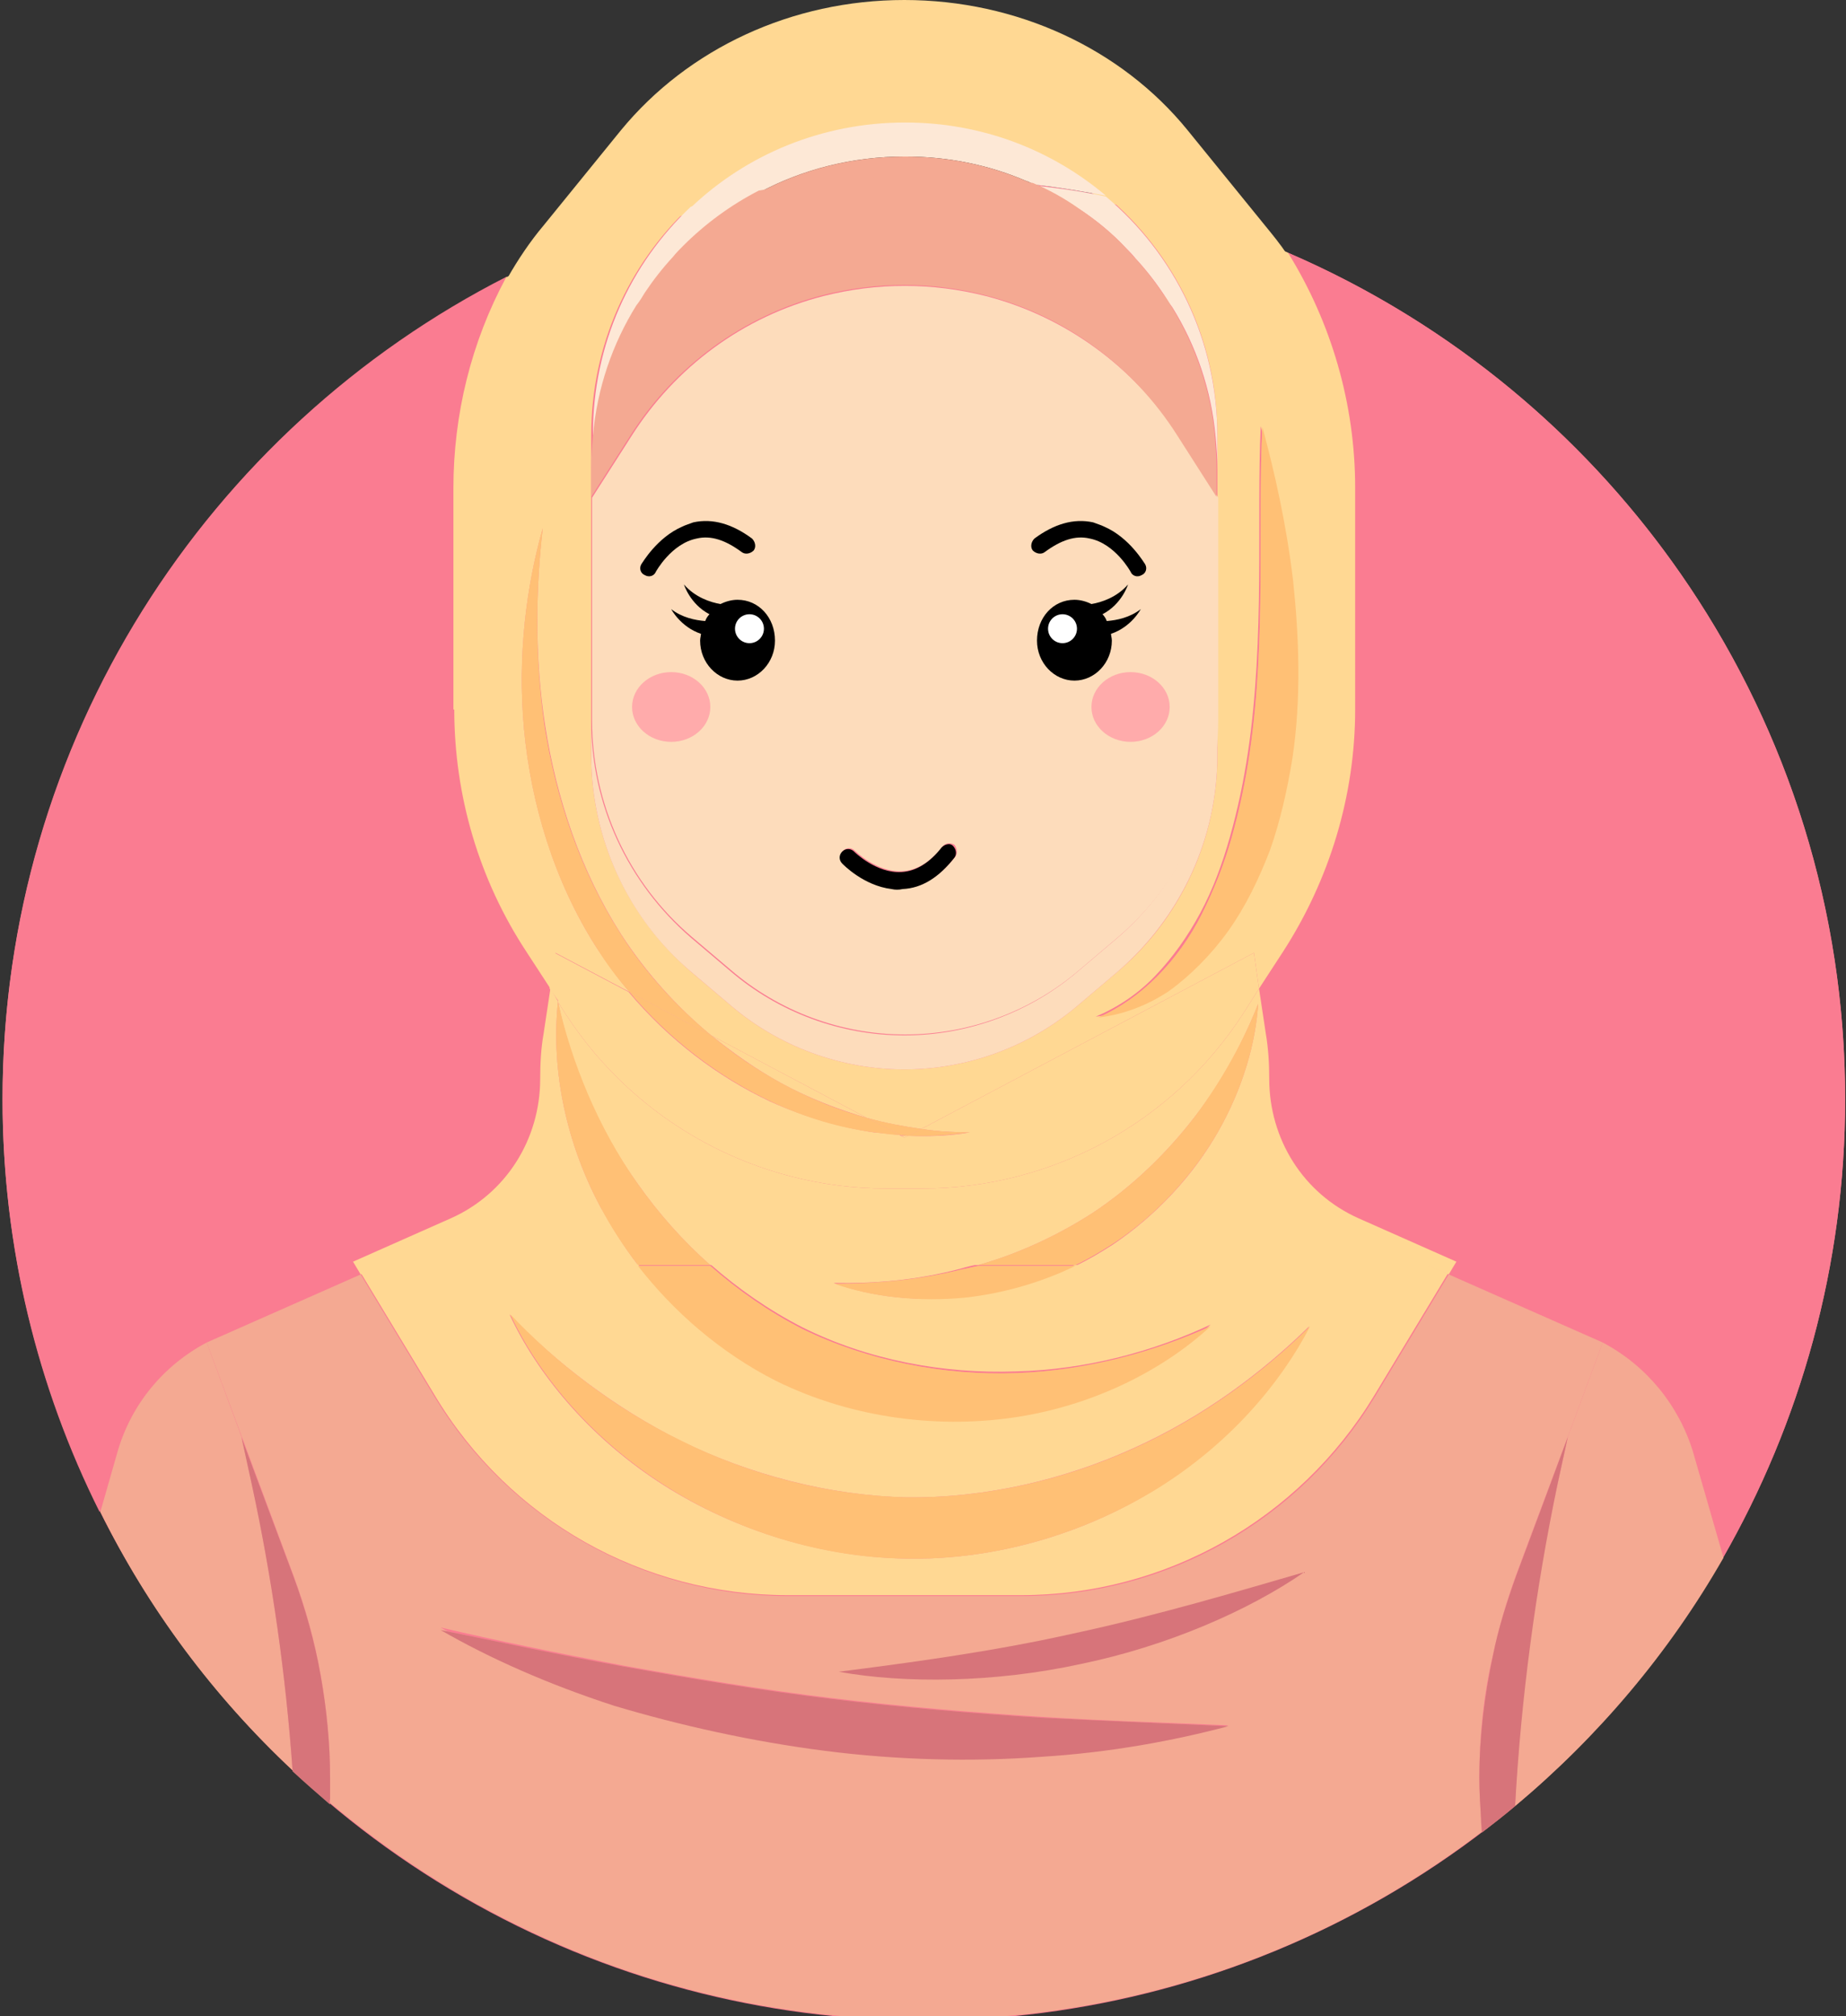 <?xml version="1.0" encoding="utf-8"?>
<!-- Generator: Adobe Illustrator 23.0.4, SVG Export Plug-In . SVG Version: 6.00 Build 0)  -->
<svg version="1.1" id="Layer_1" xmlns="http://www.w3.org/2000/svg" xmlns:xlink="http://www.w3.org/1999/xlink" x="0px" y="0px"
	 viewBox="0 0 217 237" style="enable-background:new 0 0 217 237;" xml:space="preserve">
<rect x="0" y="0" width="217" height="237" fill="#333333" stroke="none"/>
<style type="text/css">
	.st0{fill-rule:evenodd;clip-rule:evenodd;fill:#FA7C91;}
	.st1{fill:none;}
	.st2{fill:#FA7C91;}
	.st3{fill:#F4A992;}
	.st4{opacity:0.5;fill:#BB4063;}
	.st5{fill:#FFD893;}
	.st6{opacity:0.5;fill:#FFA959;}
	.st7{fill:#FDE8D6;}
	.st8{fill:#FDDCBB;}
	.st9{fill:#FFFFFF;}
	.st10{fill:#FFABAB;}
</style>
<title>mf-avatar</title>
<circle class="st0" cx="108.6" cy="129.2" r="108.3"/>
<desc>Created with Sketch.</desc>
<path class="st1" d="M174.5,218.6c-0.2-1.1-0.3-2.1-0.4-3.2l0,0C174.3,216.5,174.4,217.5,174.5,218.6z"/>
<path class="st2" d="M159.3,83.4c0,10.1-2.9,20-8.5,28.5l-2.8,4.3l0.8,5.3c0.3,1.7,0.4,3.5,0.4,5.3c0,7.1,4,13.5,10.5,16.4l11.5,5.1
	l-0.9,1.5l18.1,8v0c5.1,2.7,8.9,7.3,10.5,12.9l3.6,12.5c9.1-15.9,14.4-34.3,14.4-54c0-44.6-27-82.9-65.5-99.5
	c5.1,8.3,7.9,17.8,7.9,27.6V83.4z"/>
<path class="st2" d="M174.2,215.4c-0.1-0.5-0.1-1.1-0.1-1.6C174.1,214.3,174.1,214.8,174.2,215.4L174.2,215.4z"/>
<path class="st2" d="M173.9,208.9c0,1.6,0.1,3.2,0.2,4.8C173.9,212.1,173.9,210.5,173.9,208.9z"/>
<path class="st2" d="M38.8,211.5c0-0.8,0-1.7,0-2.5C38.8,209.8,38.8,210.6,38.8,211.5z"/>
<path class="st2" d="M24.3,157.8l18.1-8l-0.9-1.5l11.5-5.1c6.5-2.9,10.5-9.3,10.5-16.4c0-1.8,0.1-3.5,0.4-5.3l0.8-5.3l-2.8-4.3
	c-5.5-8.5-8.5-18.4-8.5-28.5V57.3c0-8.7,2.2-17.2,6.2-24.8C24.4,50.4,0.3,87,0.3,129.2c0,17.4,4.1,33.9,11.4,48.5l2-7
	C15.3,165.1,19.1,160.5,24.3,157.8z"/>
<path class="st2" d="M34.5,185.2c1.4,3.8,2.5,7.7,3.2,11.7C37,192.9,35.9,189,34.5,185.2l-10.2-27.4l4.1,11.1v0L34.5,185.2z"/>
<path class="st2" d="M178.2,185.2c-1.1,3.1-2.1,6.2-2.7,9.3C176.1,191.4,177,188.2,178.2,185.2l2.5-6.7L178.2,185.2z"/>
<path class="st3" d="M37.7,196.9c0.7,4,1.1,8,1.1,12c0,0.8,0,1.7,0,2.5c0,0.2,0,0.3,0,0.5c18.9,15.9,43.2,25.5,69.8,25.5
	c24.7,0,47.4-8.2,65.6-22.1c-0.1-0.5-0.1-1.1-0.1-1.6c-0.1-1.6-0.2-3.2-0.2-4.8c0-4.8,0.5-9.7,1.6-14.4c0.7-3.2,1.6-6.3,2.7-9.3
	l2.5-6.7l3.6-9.6v0l4.1-11.1c0,0,0,0,0,0v0l-18.1-8l-8.7,14.4c-8.8,14.5-24.5,23.4-41.5,23.4h-13.7H92.6c-17,0-32.7-8.9-41.5-23.4
	l-8.7-14.4l-18.1,8l10.2,27.4C35.9,189,37,192.9,37.7,196.9z M73.4,195.8c7.8,1.4,16.1,2.8,24.4,3.8c8.3,1,16.7,1.7,24.6,2.2
	c7.9,0.5,15.4,0.7,22,1c-6.3,1.8-13.9,3.1-22,3.6c-8.1,0.6-16.8,0.3-25.4-0.7c-8.6-1.1-17.1-3-24.8-5.5c-7.7-2.5-14.7-5.6-20.4-8.9
	C58.2,192.8,65.5,194.3,73.4,195.8z"/>
<path class="st3" d="M97,205.8c8.6,1.1,17.3,1.3,25.4,0.7c8.1-0.5,15.6-1.9,22-3.6c-6.6-0.3-14.1-0.6-22-1
	c-7.9-0.5-16.3-1.2-24.6-2.2c-8.3-1-16.6-2.4-24.4-3.8c-7.8-1.4-15.1-3-21.6-4.3c5.7,3.3,12.7,6.4,20.4,8.9
	C79.9,202.8,88.4,204.7,97,205.8z"/>
<path class="st4" d="M97,205.8c8.6,1.1,17.3,1.3,25.4,0.7c8.1-0.5,15.6-1.9,22-3.6c-6.6-0.3-14.1-0.6-22-1
	c-7.9-0.5-16.3-1.2-24.6-2.2c-8.3-1-16.6-2.4-24.4-3.8c-7.8-1.4-15.1-3-21.6-4.3c5.7,3.3,12.7,6.4,20.4,8.9
	C79.9,202.8,88.4,204.7,97,205.8z"/>
<path class="st5" d="M108.4,139.7h-2.1h-2.1c-15.2,0-29.4-7.7-37.7-20.5l-0.9-1.4c1.5,7.1,4.5,14.6,9.4,21.4
	c2.4,3.4,5.3,6.7,8.5,9.5h22.8h8.7c4.6-1.3,9.2-3.4,13.4-6.1c4.7-3.1,8.8-7.1,12.1-11.4c3.3-4.3,5.7-8.9,7.4-13.2
	c-0.3,4.6-1.8,9.9-4.7,15c-2.9,5.1-7.2,9.8-12.4,13.3c-1.4,0.9-2.9,1.8-4.4,2.5h41.5l2.4,1l0.9-1.5l-11.5-5.1
	c-6.5-2.9-10.5-9.3-10.5-16.4c0-1.8-0.1-3.5-0.4-5.3l-0.8-5.3l-1.9,3C137.8,132,123.6,139.7,108.4,139.7z"/>
<path class="st5" d="M75,148.7c-1.7-2.2-3.1-4.5-4.4-6.8c-4.4-8.2-5.8-17-5-24.2l-0.9-1.5l-0.8,5.3c-0.3,1.7-0.4,3.5-0.4,5.3
	c0,7.1-4,13.5-10.5,16.4l-11.5,5.1l0.9,1.5l2.4-1H75z"/>
<path class="st5" d="M92.6,187.5h13.7h13.7c17,0,32.7-8.9,41.5-23.4l8.7-14.4l-2.4-1h-41.5c-4.1,2-8.5,3.2-12.7,3.7
	c-5.8,0.7-11.3,0-15.6-1.6c4.6,0.1,9.8-0.3,15-1.7c0.6-0.2,1.2-0.3,1.9-0.5h-8.7H83.5c3.3,2.9,6.9,5.4,10.8,7.4
	c7.8,3.9,16.7,5.5,25.1,5.2c8.4-0.2,16.3-2.4,22.9-5.5c-5.3,5-13.2,9.2-22.4,10.6c-9.2,1.5-19.6,0.3-28.7-4.2
	c-6.5-3.2-12-8-16.2-13.5H44.8l-2.4,1l8.7,14.4C59.9,178.7,75.6,187.5,92.6,187.5z M80.1,169.4c8,3.9,17.3,6.4,26.5,6.6
	c9.3,0.1,18.6-2.1,26.7-5.8c8.2-3.7,15.1-8.9,20.6-14.3c-3.5,6.8-9.6,13.9-18,19.1c-8.3,5.2-18.8,8.4-29.4,8.2
	c-10.7-0.2-21-3.7-29.2-9.1c-8.2-5.4-14.2-12.7-17.4-19.6C65.3,160.1,72.1,165.4,80.1,169.4z"/>
<path class="st5" d="M106.3,15.9c9,0,17.2,3,23.6,7.9c7.5,1.4,14.6,3.4,21.4,6.1c-0.8-1.2-1.7-2.3-2.6-3.4l-9.1-11.2
	C131.8,5.7,119.5,0,106.3,0S80.9,5.7,73,15.3l-9.1,11.2c-1.6,1.9-3,4-4.2,6.1c6.8-3.2,14-5.7,21.5-7.5
	C87.7,19.4,96.6,15.9,106.3,15.9z"/>
<path class="st5" d="M53.4,83.4c0,10.1,2.9,20,8.5,28.5l2.8,4.3l0.6-4.2l8.7,4.6c-1.4-1.6-2.6-3.3-3.8-5.1
	c-5.1-7.9-7.8-17.2-8.6-25.8c-0.8-8.7,0.3-16.9,2.2-23.6c-0.8,6.9-1,15,0.3,23.3c1.3,8.3,4.1,16.9,8.9,24.4
	c2.9,4.5,6.6,8.6,10.6,11.9l18.3,9.7c2.1,0.6,4.3,1,6.4,1.3l39.1-20.7l0.6,4.2l2.8-4.3c5.5-8.5,8.5-18.4,8.5-28.5V57.3
	c0-9.8-2.8-19.4-7.9-27.6c-6.8-2.9-14-5.2-21.4-6.7c8,6.7,13.1,16.8,13.1,28.1v1.8v2.2v1.8v1.7v3.1v4v19.1v4
	c0,9.8-4.3,19.1-11.7,25.4l-4.6,3.9c-5.7,4.9-13,7.6-20.5,7.6s-14.8-2.7-20.5-7.6l-4.6-3.9c-7.4-6.4-11.7-15.6-11.7-25.4v-4V65.6v-4
	v-3.1v-2.6v-0.8v-3.2v-0.8c0-10.5,4.4-20,11.5-26.7c-7.5,2-14.7,4.7-21.5,8.2c-4.1,7.6-6.2,16.1-6.2,24.8V83.4z M135.8,114.7
	c2-2.1,3.8-4.6,5.3-7.4c1.5-2.8,2.6-5.8,3.5-9c0.9-3.2,1.6-6.5,2.1-9.9c2-13.4,1-27.5,1.5-38.3c1.5,5.2,2.8,11.3,3.6,18
	c0.8,6.6,1,13.9-0.1,21.1c-0.5,3.6-1.4,7.2-2.6,10.6c-1.2,3.4-2.8,6.7-4.9,9.5c-2,2.9-4.5,5.3-7.1,7.1c-2.7,1.8-5.6,2.8-8.3,3.1
	C131.4,118.4,133.8,116.8,135.8,114.7z"/>
<path class="st5" d="M106.3,133.7l0.5-0.2c-0.3,0-0.7,0-1-0.1L106.3,133.7z"/>
<path class="st5" d="M101.9,131.4l-18.3-9.7c2.6,2.1,5.3,4,8.2,5.6C95.1,129.1,98.5,130.4,101.9,131.4z"/>
<path class="st5" d="M65.6,117.6c0,0.1,0,0.1,0,0.2l0.9,1.4c8.3,12.8,22.5,20.5,37.7,20.5h2.1h2.1c15.2,0,29.4-7.7,37.7-20.5l1.9-3
	l-0.6-4.2l-39.1,20.7c2,0.3,3.9,0.4,5.7,0.4c-2.3,0.4-4.7,0.5-7.2,0.4l-0.5,0.2l-0.6-0.3c-1-0.1-2-0.2-3-0.3
	c-4-0.6-8.1-1.8-12.1-3.6c-6.2-2.9-12-7.3-16.7-12.9l-8.7-4.6l-0.6,4.2L65.6,117.6C65.6,117.7,65.6,117.6,65.6,117.6z"/>
<path class="st5" d="M75,139.2c-4.8-6.8-7.8-14.4-9.4-21.4l0-0.1c-0.8,7.2,0.6,16,5,24.2c1.2,2.3,2.7,4.6,4.4,6.8h8.5
	C80.3,145.9,77.4,142.6,75,139.2z"/>
<path class="st6" d="M75,139.2c-4.8-6.8-7.8-14.4-9.4-21.4l0-0.1c-0.8,7.2,0.6,16,5,24.2c1.2,2.3,2.7,4.6,4.4,6.8h8.5
	C80.3,145.9,77.4,142.6,75,139.2z"/>
<path class="st5" d="M91.2,162.3c9.1,4.5,19.5,5.7,28.7,4.2c9.2-1.5,17.1-5.7,22.4-10.6c-6.6,3-14.5,5.2-22.9,5.5
	c-8.4,0.3-17.3-1.4-25.1-5.2c-3.9-2-7.5-4.5-10.8-7.4H75C79.2,154.2,84.7,159,91.2,162.3z"/>
<path class="st6" d="M91.2,162.3c9.1,4.5,19.5,5.7,28.7,4.2c9.2-1.5,17.1-5.7,22.4-10.6c-6.6,3-14.5,5.2-22.9,5.5
	c-8.4,0.3-17.3-1.4-25.1-5.2c-3.9-2-7.5-4.5-10.8-7.4H75C79.2,154.2,84.7,159,91.2,162.3z"/>
<path class="st5" d="M65.6,117.6C65.6,117.6,65.6,117.7,65.6,117.6l0,0.2C65.6,117.7,65.6,117.7,65.6,117.6z"/>
<path class="st6" d="M65.6,117.6C65.6,117.6,65.6,117.7,65.6,117.6l0,0.2C65.6,117.7,65.6,117.7,65.6,117.6z"/>
<path class="st5" d="M143.2,133c2.9-5.1,4.4-10.4,4.7-15c-1.7,4.3-4.2,8.9-7.4,13.2c-3.3,4.3-7.4,8.3-12.1,11.4
	c-4.2,2.7-8.8,4.8-13.4,6.1h11.4c1.5-0.7,3-1.6,4.4-2.5C136,142.8,140.3,138,143.2,133z"/>
<path class="st6" d="M143.2,133c2.9-5.1,4.4-10.4,4.7-15c-1.7,4.3-4.2,8.9-7.4,13.2c-3.3,4.3-7.4,8.3-12.1,11.4
	c-4.2,2.7-8.8,4.8-13.4,6.1h11.4c1.5-0.7,3-1.6,4.4-2.5C136,142.8,140.3,138,143.2,133z"/>
<path class="st5" d="M113.1,149.2c-5.2,1.3-10.4,1.7-15,1.7c4.3,1.5,9.8,2.2,15.6,1.6c4.2-0.5,8.6-1.7,12.7-3.7H115
	C114.4,148.9,113.7,149.1,113.1,149.2z"/>
<path class="st6" d="M113.1,149.2c-5.2,1.3-10.4,1.7-15,1.7c4.3,1.5,9.8,2.2,15.6,1.6c4.2-0.5,8.6-1.7,12.7-3.7H115
	C114.4,148.9,113.7,149.1,113.1,149.2z"/>
<path class="st5" d="M77.4,174.1c8.1,5.4,18.5,9,29.2,9.1c10.7,0.2,21.1-3.1,29.4-8.2c8.4-5.2,14.5-12.3,18-19.1
	c-5.5,5.4-12.4,10.6-20.6,14.3c-8.1,3.7-17.4,5.9-26.7,5.8c-9.3-0.2-18.5-2.6-26.5-6.6c-8.1-3.9-14.9-9.3-20.2-14.9
	C63.2,161.4,69.2,168.7,77.4,174.1z"/>
<path class="st6" d="M77.4,174.1c8.1,5.4,18.5,9,29.2,9.1c10.7,0.2,21.1-3.1,29.4-8.2c8.4-5.2,14.5-12.3,18-19.1
	c-5.5,5.4-12.4,10.6-20.6,14.3c-8.1,3.7-17.4,5.9-26.7,5.8c-9.3-0.2-18.5-2.6-26.5-6.6c-8.1-3.9-14.9-9.3-20.2-14.9
	C63.2,161.4,69.2,168.7,77.4,174.1z"/>
<path class="st5" d="M72.9,109.7c-4.8-7.5-7.6-16.1-8.9-24.4C62.8,77,63,69,63.8,62.1c-1.9,6.7-3,14.9-2.2,23.6
	c0.8,8.7,3.5,17.9,8.6,25.8c1.1,1.8,2.4,3.5,3.8,5.1l9.6,5.1C79.5,118.3,75.8,114.3,72.9,109.7z"/>
<path class="st6" d="M72.9,109.7c-4.8-7.5-7.6-16.1-8.9-24.4C62.8,77,63,69,63.8,62.1c-1.9,6.7-3,14.9-2.2,23.6
	c0.8,8.7,3.5,17.9,8.6,25.8c1.1,1.8,2.4,3.5,3.8,5.1l9.6,5.1C79.5,118.3,75.8,114.3,72.9,109.7z"/>
<path class="st5" d="M106.8,133.5l1.5-0.8c-2.1-0.3-4.2-0.7-6.4-1.3l3.9,2C106.1,133.4,106.5,133.5,106.8,133.5z"/>
<path class="st6" d="M106.8,133.5l1.5-0.8c-2.1-0.3-4.2-0.7-6.4-1.3l3.9,2C106.1,133.4,106.5,133.5,106.8,133.5z"/>
<path class="st5" d="M114,133.1c-1.8,0-3.8-0.1-5.7-0.4l-1.5,0.8C109.3,133.6,111.7,133.4,114,133.1z"/>
<path class="st6" d="M114,133.1c-1.8,0-3.8-0.1-5.7-0.4l-1.5,0.8C109.3,133.6,111.7,133.4,114,133.1z"/>
<path class="st5" d="M90.7,129.5c4,1.9,8.1,3.1,12.1,3.6c1,0.1,2,0.3,3,0.3l-3.9-2c-3.4-0.9-6.8-2.3-10.1-4.1
	c-2.9-1.6-5.6-3.4-8.2-5.6l-9.6-5.1C78.6,122.1,84.5,126.6,90.7,129.5z"/>
<path class="st6" d="M90.7,129.5c4,1.9,8.1,3.1,12.1,3.6c1,0.1,2,0.3,3,0.3l-3.9-2c-3.4-0.9-6.8-2.3-10.1-4.1
	c-2.9-1.6-5.6-3.4-8.2-5.6l-9.6-5.1C78.6,122.1,84.5,126.6,90.7,129.5z"/>
<path class="st5" d="M144.4,109.4c2-2.8,3.6-6.1,4.9-9.5c1.2-3.4,2-7,2.6-10.6c1.1-7.2,0.8-14.5,0.1-21.1c-0.8-6.7-2.2-12.8-3.6-18
	c-0.6,10.8,0.5,24.9-1.5,38.3c-0.5,3.4-1.2,6.7-2.1,9.9c-0.9,3.2-2.1,6.2-3.5,9c-1.4,2.8-3.2,5.3-5.3,7.4c-2.1,2.1-4.4,3.7-6.9,4.8
	c2.7-0.3,5.6-1.3,8.3-3.1C139.9,114.7,142.4,112.2,144.4,109.4z"/>
<path class="st6" d="M144.4,109.4c2-2.8,3.6-6.1,4.9-9.5c1.2-3.4,2-7,2.6-10.6c1.1-7.2,0.8-14.5,0.1-21.1c-0.8-6.7-2.2-12.8-3.6-18
	c-0.6,10.8,0.5,24.9-1.5,38.3c-0.5,3.4-1.2,6.7-2.1,9.9c-0.9,3.2-2.1,6.2-3.5,9c-1.4,2.8-3.2,5.3-5.3,7.4c-2.1,2.1-4.4,3.7-6.9,4.8
	c2.7-0.3,5.6-1.3,8.3-3.1C139.9,114.7,142.4,112.2,144.4,109.4z"/>
<path class="st7" d="M81.2,24.4c2.7-0.7,5.4-1.3,8.1-1.8c5.1-2.7,10.9-4.2,17.1-4.2h0c5.1,0,9.9,1,14.3,2.9c0.3,0.1,0.5,0.2,0.8,0.4
	c2.9,0.3,5.7,0.8,8.5,1.3c-6.4-5.4-14.6-8.6-23.6-8.6C96.6,14.4,87.7,18.2,81.2,24.4z"/>
<path class="st7" d="M74.9,36c0.3-0.5,0.6-1,1-1.5c1-1.5,2.1-2.9,3.3-4.2c0.4-0.4,0.8-0.9,1.2-1.3c2.6-2.6,5.6-4.8,8.9-6.5
	c-2.7,0.5-5.4,1.1-8.1,1.8c-7.1,6.7-11.5,16.2-11.5,26.7v0.8v3.2c0-1.3,0.1-2.5,0.2-3.8C70.4,45.8,72.2,40.6,74.9,36z"/>
<path class="st7" d="M126.9,24.6c2,1.3,3.8,2.8,5.4,4.5c0.4,0.4,0.8,0.8,1.2,1.3c1.2,1.3,2.3,2.7,3.3,4.2c0.3,0.5,0.6,1,1,1.5
	c2.8,4.5,4.6,9.7,5.1,15.3c0.1,1.2,0.2,2.5,0.2,3.8v-2.2v-1.8c0-11.3-5.1-21.4-13.1-28.1c-2.8-0.6-5.6-1-8.5-1.3
	C123.3,22.5,125.1,23.5,126.9,24.6z"/>
<path class="st8" d="M131.4,110.2l-4.6,3.9c-5.7,4.9-13,7.6-20.5,7.6s-14.8-2.7-20.5-7.6l-4.6-3.9c-7.4-6.4-11.7-15.6-11.7-25.4v4
	c0,9.8,4.3,19.1,11.7,25.4l4.6,3.9c5.7,4.9,13,7.6,20.5,7.6s14.8-2.7,20.5-7.6l4.6-3.9c7.4-6.4,11.7-15.6,11.7-25.4v-4
	C143,94.5,138.8,103.8,131.4,110.2z"/>
<path class="st8" d="M115.9,34.8c-6.3-1.6-12.8-1.6-19.1,0c-9.4,2.4-17.4,8.3-22.6,16.5l-4.6,7.2v3.1v4v19.1
	c0,9.8,4.3,19.1,11.7,25.4l4.6,3.9c5.7,4.9,13,7.6,20.5,7.6s14.8-2.7,20.5-7.6l4.6-3.9c7.4-6.4,11.7-15.6,11.7-25.4V65.6v-4v-3.1
	l-4.6-7.2C133.3,43.1,125.2,37.2,115.9,34.8z M112.3,100.7c-1.8,2.3-3.8,3.6-6.1,3.7c-0.5,0-0.9,0-1.3,0c-3.3-0.4-5.7-2.9-5.8-3
	c-0.4-0.4-0.4-1,0-1.4c0.4-0.4,1-0.4,1.4,0c0,0,2.6,2.6,5.6,2.4c1.7-0.1,3.3-1.1,4.7-2.9c0.3-0.4,0.9-0.5,1.4-0.2
	C112.5,99.7,112.6,100.3,112.3,100.7z"/>
<path d="M110.7,99.6c-1.4,1.8-3,2.8-4.7,2.9c-3,0.2-5.6-2.4-5.6-2.4c-0.4-0.4-1-0.4-1.4,0c-0.4,0.4-0.4,1,0,1.4
	c0.1,0.1,2.5,2.6,5.8,3c0.4,0.1,0.9,0.1,1.3,0c2.3-0.1,4.3-1.4,6.1-3.7c0.3-0.4,0.2-1-0.2-1.4C111.7,99.1,111.1,99.2,110.7,99.6z"/>
<path class="st3" d="M106.3,18.4L106.3,18.4c-6.2,0-12,1.5-17.1,4.2c0,0,0,0,0,0C94.4,19.9,100.2,18.4,106.3,18.4z"/>
<path class="st3" d="M121.4,21.6c-0.3-0.1-0.5-0.3-0.8-0.4C120.9,21.4,121.2,21.5,121.4,21.6C121.4,21.6,121.4,21.6,121.4,21.6z"/>
<path class="st3" d="M137.7,36c2.8,4.5,4.6,9.7,5.1,15.3C142.3,45.8,140.5,40.6,137.7,36z"/>
<path class="st3" d="M89.3,22.6C89.3,22.6,89.3,22.6,89.3,22.6c-3.3,1.7-6.3,3.9-8.9,6.5C83,26.5,86,24.3,89.3,22.6z"/>
<path class="st3" d="M79.2,30.4c-1.2,1.3-2.3,2.7-3.3,4.2C76.9,33.1,78,31.7,79.2,30.4z"/>
<path class="st3" d="M74.9,36c-2.8,4.5-4.6,9.7-5.1,15.3C70.4,45.8,72.2,40.6,74.9,36z"/>
<path class="st3" d="M126.9,24.6c-1.7-1.2-3.5-2.2-5.4-3c0,0,0,0,0,0C123.3,22.5,125.1,23.5,126.9,24.6z"/>
<path class="st3" d="M133.5,30.4c1.2,1.3,2.3,2.7,3.3,4.2C135.8,33.1,134.7,31.7,133.5,30.4z"/>
<path class="st3" d="M126.9,24.6c2,1.3,3.8,2.8,5.4,4.5C130.6,27.5,128.8,26,126.9,24.6z"/>
<path class="st3" d="M108.6,20.9c4.4,0,8.6,0.3,12.9,0.8c-0.3-0.1-0.5-0.3-0.8-0.4c-4.4-1.9-9.2-2.9-14.3-2.9
	c-6.2,0-12,1.5-17.1,4.2C95.5,21.5,102,20.9,108.6,20.9z"/>
<path class="st3" d="M137.7,36c-0.3-0.5-0.6-1-1-1.5c-1-1.5-2.1-2.9-3.3-4.2c-0.4-0.4-0.8-0.9-1.2-1.3c-1.7-1.7-3.5-3.2-5.4-4.5
	c-1.7-1.2-3.5-2.2-5.4-3c-4.2-0.5-8.5-0.8-12.9-0.8c-6.6,0-13.1,0.6-19.3,1.7c-3.3,1.7-6.3,3.9-8.9,6.5c-0.4,0.4-0.8,0.8-1.2,1.3
	c-1.2,1.3-2.3,2.7-3.3,4.2c-0.3,0.5-0.6,1-1,1.5c-2.8,4.5-4.6,9.7-5.1,15.3c-0.1,1.2-0.2,2.5-0.2,3.8v0.8v2.6l4.6-7.2
	c5.2-8.2,13.3-14.1,22.6-16.5c6.3-1.6,12.8-1.6,19.1,0c9.4,2.4,17.4,8.3,22.6,16.5l4.6,7.2v-1.7v-1.8c0-1.3-0.1-2.5-0.2-3.8
	C142.3,45.8,140.5,40.6,137.7,36z"/>
<path class="st3" d="M34.4,208.1c-0.8-11.3-2.4-22.6-4.8-33.7l-1.2-5.5l-4.1-11.1c-5.1,2.7-8.9,7.3-10.5,12.9l-2,7
	C17.4,189.1,25.1,199.4,34.4,208.1z"/>
<polygon class="st2" points="28.4,168.9 28.4,168.9 34.5,185.2 "/>
<polygon class="st4" points="28.4,168.9 28.4,168.9 34.5,185.2 "/>
<path class="st3" d="M38.8,211.5c0-0.8,0-1.7,0-2.5c0-4-0.4-8.1-1.1-12c-0.7-4-1.8-7.9-3.2-11.7l-6.1-16.3l1.2,5.5
	c2.4,11.1,4,22.4,4.8,33.7c1.4,1.3,2.9,2.6,4.4,3.9C38.7,211.8,38.7,211.6,38.8,211.5z"/>
<path class="st4" d="M38.8,211.5c0-0.8,0-1.7,0-2.5c0-4-0.4-8.1-1.1-12c-0.7-4-1.8-7.9-3.2-11.7l-6.1-16.3l1.2,5.5
	c2.4,11.1,4,22.4,4.8,33.7c1.4,1.3,2.9,2.6,4.4,3.9C38.7,211.8,38.7,211.6,38.8,211.5z"/>
<path class="st3" d="M38.7,212L38.7,212c0-0.2,0-0.3,0-0.5C38.7,211.6,38.7,211.8,38.7,212z"/>
<path class="st4" d="M38.7,212L38.7,212c0-0.2,0-0.3,0-0.5C38.7,211.6,38.7,211.8,38.7,212z"/>
<path class="st3" d="M188.4,157.8l-4.1,11.1l-1.2,5.5c-2.7,12.5-4.4,25.2-5,37.9c9.8-8.2,18.1-18,24.5-29.2l-3.6-12.5
	C197.3,165.1,193.5,160.5,188.4,157.8z"/>
<polygon class="st3" points="184.3,168.9 184.3,168.9 188.4,157.8 188.4,157.8 "/>
<polygon class="st2" points="178.2,185.2 181,177.7 180.7,178.5 "/>
<polygon class="st4" points="178.2,185.2 181,177.7 180.7,178.5 "/>
<polygon class="st3" points="184.3,168.9 180.7,178.5 181,177.7 184.3,168.9 "/>
<polygon class="st4" points="184.3,168.9 180.7,178.5 181,177.7 184.3,168.9 "/>
<path class="st3" d="M184.3,168.9l-3.3,8.9l-2.8,7.5c-1.1,3.1-2.1,6.2-2.7,9.3c-1,4.7-1.6,9.6-1.6,14.4c0,1.6,0.1,3.2,0.2,4.8
	c0,0.5,0.1,1.1,0.1,1.6c1.3-1,2.6-2,3.9-3.1c0.7-12.7,2.4-25.4,5-37.9L184.3,168.9z"/>
<path class="st4" d="M184.3,168.9l-3.3,8.9l-2.8,7.5c-1.1,3.1-2.1,6.2-2.7,9.3c-1,4.7-1.6,9.6-1.6,14.4c0,1.6,0.1,3.2,0.2,4.8
	c0,0.5,0.1,1.1,0.1,1.6c1.3-1,2.6-2,3.9-3.1c0.7-12.7,2.4-25.4,5-37.9L184.3,168.9z"/>
<polygon class="st3" points="181,177.7 184.3,168.9 184.3,168.9 "/>
<polygon class="st4" points="181,177.7 184.3,168.9 184.3,168.9 "/>
<path d="M126.3,70.5c0.7,0,1.4,0.2,2,0.5c1.2-0.2,3-0.8,4.3-2.3c0,0-0.7,2.3-3,3.5c0.2,0.2,0.4,0.5,0.5,0.8c1.2-0.1,2.7-0.4,4-1.4
	c0,0-1.1,2.1-3.5,2.9c0,0.2,0.1,0.5,0.1,0.8c0,2.6-2,4.7-4.4,4.7c-2.4,0-4.4-2.1-4.4-4.7C121.9,72.6,123.8,70.5,126.3,70.5z"/>
<circle class="st9" cx="124.9" cy="73.9" r="1.7"/>
<path d="M86.7,70.5c-0.7,0-1.4,0.2-2,0.5c-1.2-0.2-3-0.8-4.3-2.3c0,0,0.7,2.3,3,3.5c-0.2,0.2-0.4,0.5-0.5,0.8
	c-1.2-0.1-2.7-0.4-4-1.4c0,0,1.1,2.1,3.5,2.9c0,0.2-0.1,0.5-0.1,0.8c0,2.6,2,4.7,4.4,4.7s4.4-2.1,4.4-4.7
	C91.1,72.6,89.2,70.5,86.7,70.5z"/>
<circle class="st9" cx="88.1" cy="73.9" r="1.7"/>
<ellipse class="st10" cx="132.9" cy="83.1" rx="4.6" ry="4.1"/>
<ellipse class="st10" cx="78.9" cy="83.1" rx="4.6" ry="4.1"/>
<g>
	<path d="M80.2,61.9c-3,1.3-4.7,4.3-4.8,4.4c-0.3,0.5-0.1,1.1,0.4,1.3c0.5,0.3,1.1,0.1,1.3-0.4c0,0,1.8-3.3,4.8-3.9
		c1.7-0.4,3.4,0.2,5.3,1.6c0.4,0.3,1,0.2,1.4-0.2c0.3-0.4,0.2-1-0.2-1.4c-2.3-1.7-4.6-2.4-6.9-1.9C81,61.6,80.6,61.7,80.2,61.9z"/>
</g>
<g>
	<path d="M129.8,61.9c3,1.3,4.7,4.3,4.8,4.4c0.3,0.5,0.1,1.1-0.4,1.3c-0.5,0.3-1.1,0.1-1.3-0.4c0,0-1.8-3.3-4.8-3.9
		c-1.7-0.4-3.4,0.2-5.3,1.6c-0.4,0.3-1,0.2-1.4-0.2c-0.3-0.4-0.2-1,0.2-1.4c2.3-1.7,4.6-2.4,6.9-1.9C129,61.6,129.4,61.7,129.8,61.9
		z"/>
</g>
<path class="st4" d="M126.2,192c9.8-2.1,19.5-5,27.1-7.2c-6.5,4.5-16.1,8.7-26.3,10.8c-10.1,2.2-20.7,2.3-28.4,0.9
	C106.4,195.5,116.4,194.2,126.2,192z"/>
</svg>
